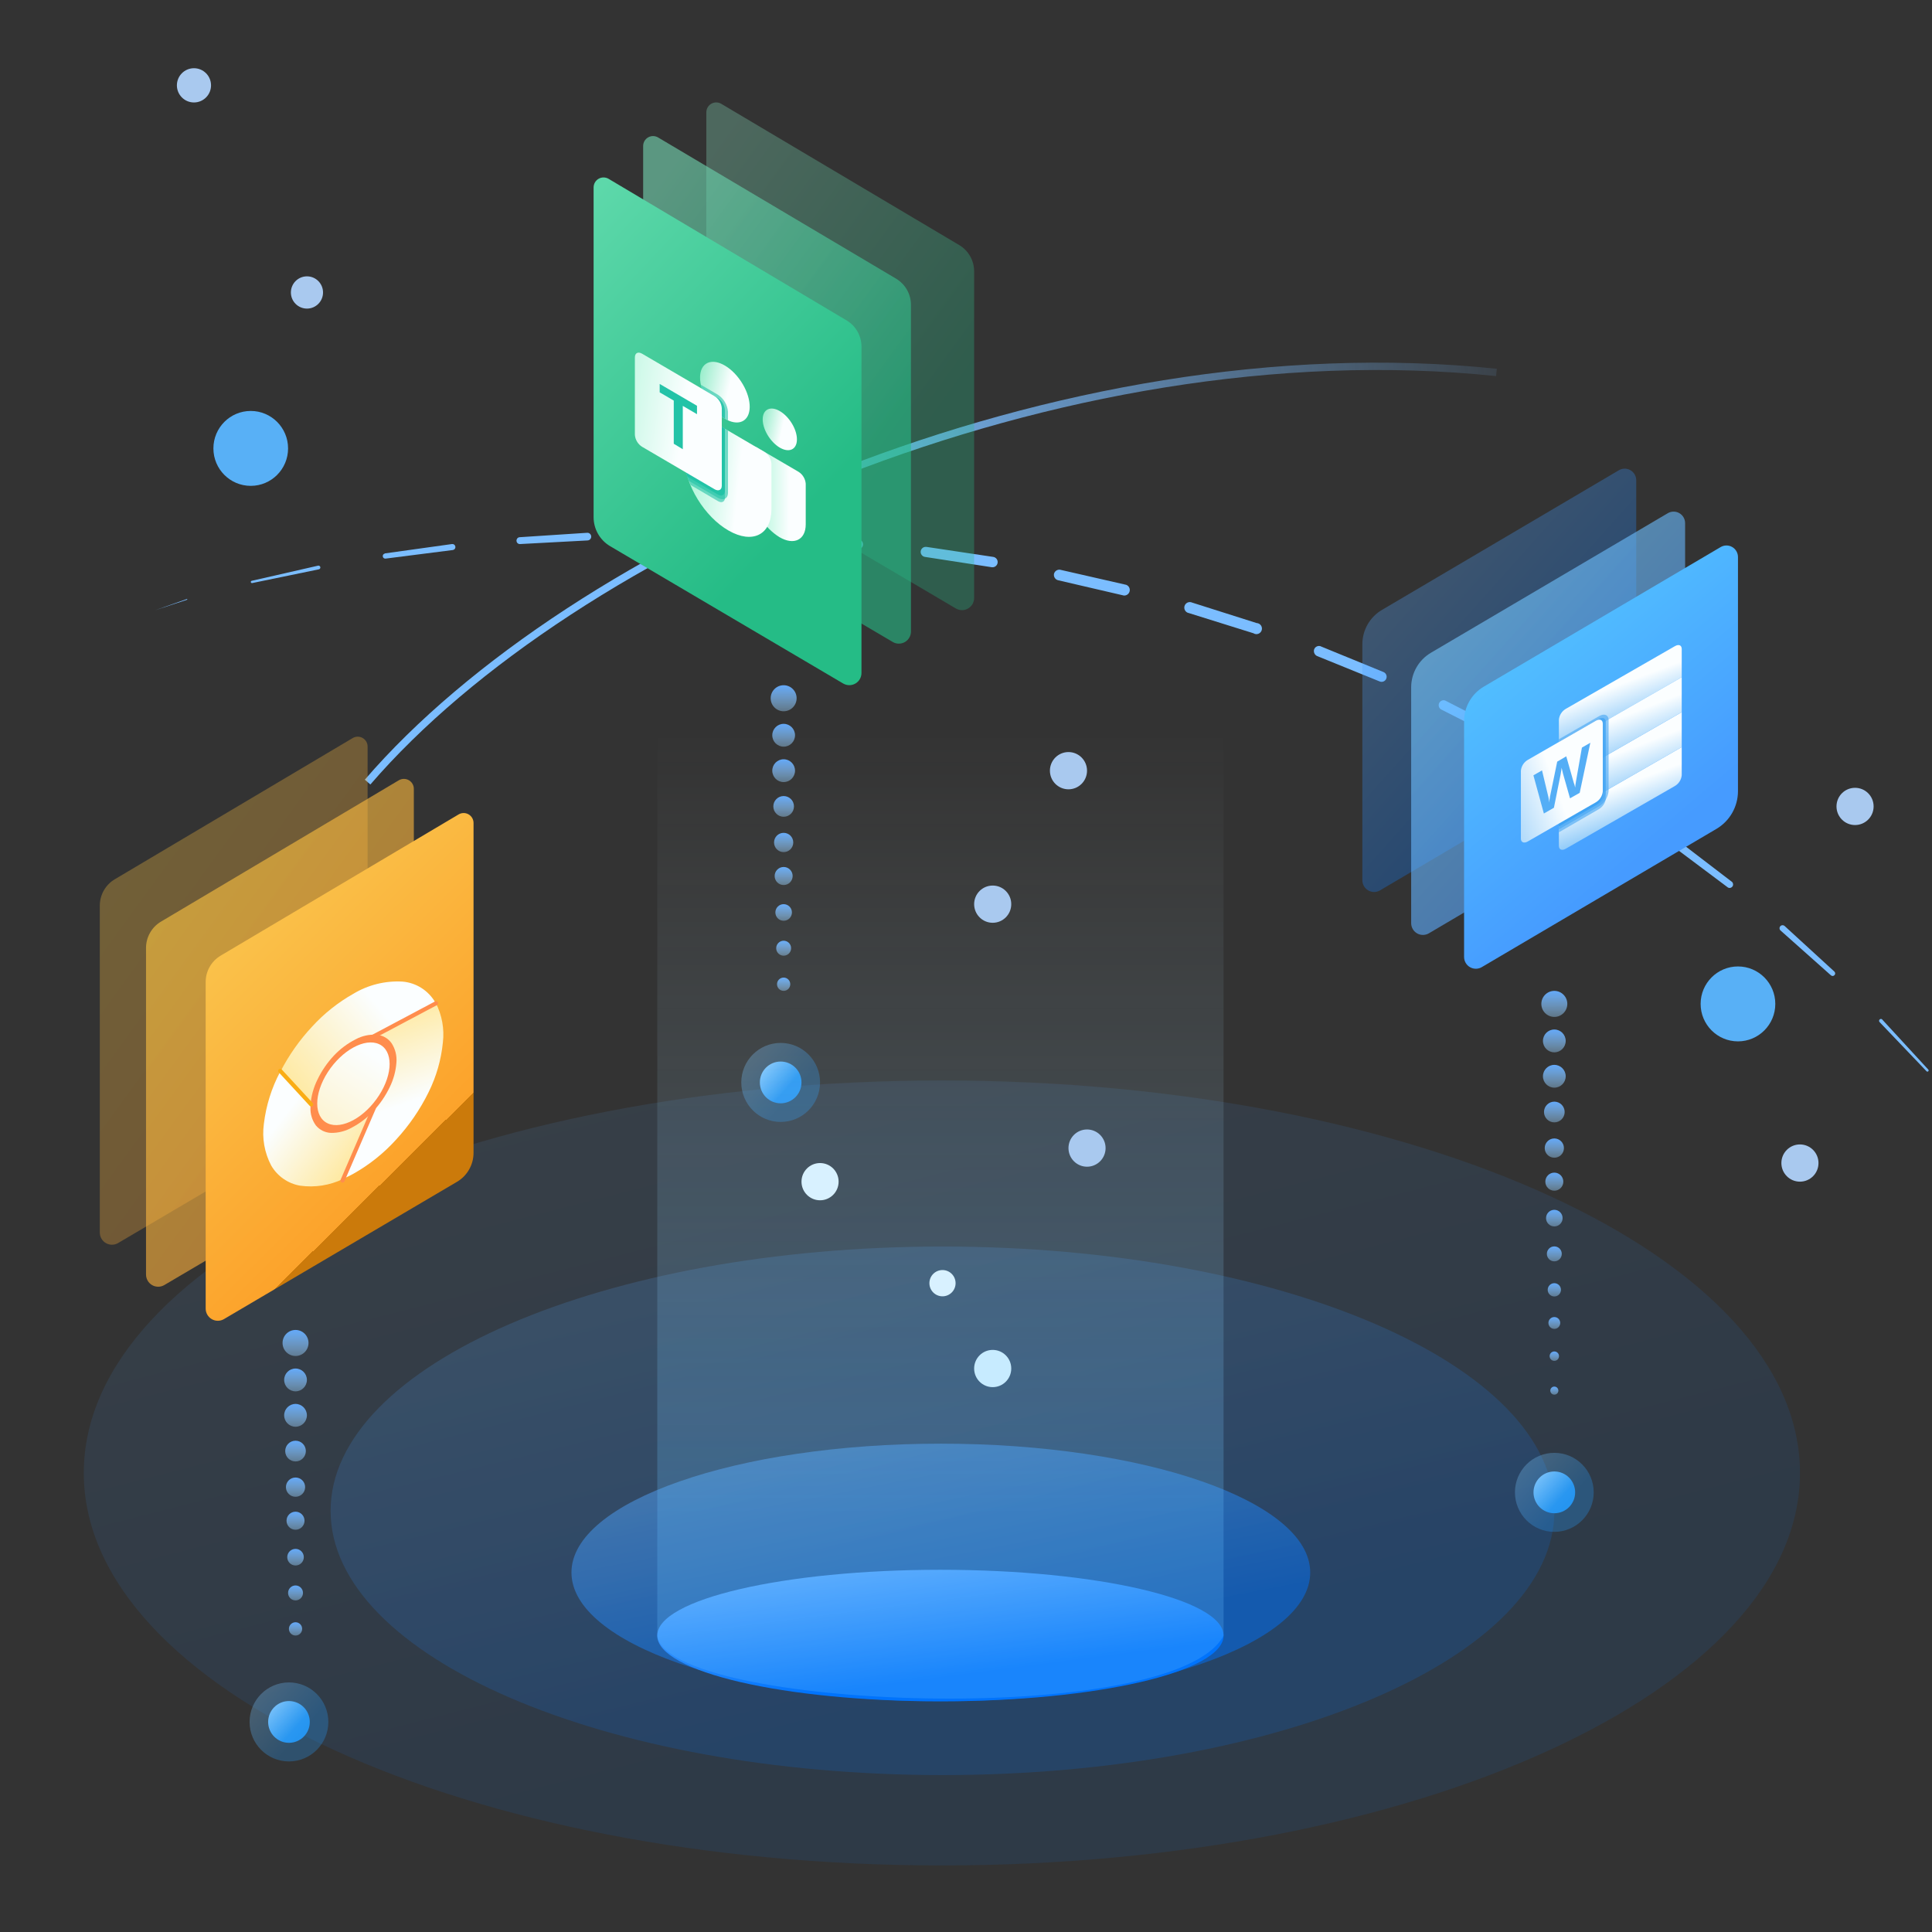 <svg width="177" height="177" viewBox="0 0 177 177" fill="none" xmlns="http://www.w3.org/2000/svg">
<rect x="0" y="0" width="177" height="177" fill="#333333" stroke="none"/>
<g clip-path="url(#clip0_1169_7975)">
<path d="M33.678 71.651C52.359 49.974 96.982 29.927 137.097 34.12" stroke="url(#paint0_linear_1169_7975)" stroke-width="0.673" stroke-miterlimit="10"/>
<path d="M14.223 55.904L17.097 54.888C17.105 54.883 17.113 54.88 17.122 54.88C17.131 54.88 17.14 54.883 17.148 54.888C17.154 54.895 17.157 54.904 17.157 54.914C17.157 54.923 17.154 54.932 17.148 54.939L14.223 55.904Z" fill="#7BBDFF"/>
<path d="M23.068 53.209L29.14 51.823C29.185 51.813 29.231 51.822 29.27 51.847C29.309 51.871 29.336 51.91 29.347 51.955C29.356 51.999 29.348 52.045 29.323 52.083C29.298 52.121 29.26 52.148 29.216 52.158L23.108 53.417C23.079 53.423 23.049 53.417 23.025 53.401C23 53.385 22.983 53.359 22.977 53.33C22.975 53.316 22.975 53.302 22.979 53.288C22.982 53.275 22.988 53.261 22.997 53.25C23.005 53.239 23.016 53.229 23.028 53.222C23.04 53.215 23.054 53.21 23.068 53.209Z" fill="#7BBDFF"/>
<path d="M35.252 50.701L41.41 49.843C41.482 49.834 41.555 49.854 41.613 49.899C41.67 49.943 41.708 50.009 41.718 50.081C41.723 50.117 41.721 50.153 41.712 50.188C41.703 50.223 41.688 50.256 41.666 50.285C41.644 50.313 41.617 50.337 41.586 50.356C41.556 50.374 41.521 50.386 41.486 50.391L35.313 51.178C35.254 51.181 35.196 51.163 35.15 51.125C35.105 51.087 35.075 51.034 35.067 50.975C35.059 50.917 35.074 50.857 35.108 50.809C35.143 50.761 35.194 50.727 35.252 50.716V50.701Z" fill="#7BBDFF"/>
<path d="M47.583 49.218L53.791 48.812C53.884 48.806 53.975 48.837 54.045 48.899C54.115 48.96 54.157 49.047 54.163 49.14C54.169 49.233 54.138 49.324 54.077 49.394C54.016 49.464 53.929 49.507 53.837 49.513L47.649 49.843C47.608 49.846 47.566 49.841 47.527 49.828C47.488 49.815 47.452 49.794 47.421 49.767C47.39 49.739 47.365 49.705 47.348 49.668C47.331 49.63 47.321 49.59 47.32 49.548C47.314 49.47 47.338 49.393 47.386 49.331C47.435 49.27 47.505 49.23 47.583 49.218Z" fill="#7BBDFF"/>
<path d="M60.01 48.639L66.228 48.664C66.341 48.664 66.449 48.709 66.529 48.789C66.609 48.869 66.653 48.978 66.653 49.091C66.653 49.204 66.609 49.312 66.529 49.392C66.449 49.472 66.341 49.517 66.228 49.517L60.035 49.416C59.984 49.416 59.934 49.406 59.888 49.386C59.841 49.366 59.798 49.337 59.763 49.3C59.728 49.264 59.7 49.221 59.682 49.174C59.663 49.126 59.654 49.076 59.656 49.025C59.657 48.928 59.693 48.835 59.759 48.763C59.824 48.692 59.914 48.648 60.01 48.639Z" fill="#7BBDFF"/>
<path d="M72.447 48.908L78.65 49.416C78.77 49.425 78.881 49.481 78.959 49.572C79.037 49.663 79.076 49.781 79.068 49.901C79.059 50.021 79.003 50.132 78.913 50.211C78.822 50.289 78.704 50.328 78.585 50.32L72.412 49.812C72.296 49.802 72.188 49.746 72.114 49.656C72.038 49.567 72.002 49.451 72.012 49.335C72.014 49.221 72.061 49.112 72.143 49.033C72.224 48.953 72.333 48.908 72.447 48.908Z" fill="#7BBDFF"/>
<path d="M84.839 50.097L90.997 51.021C91.058 51.03 91.118 51.051 91.171 51.084C91.225 51.116 91.272 51.159 91.309 51.209C91.346 51.26 91.373 51.317 91.388 51.378C91.403 51.439 91.406 51.502 91.396 51.564C91.387 51.626 91.366 51.685 91.334 51.739C91.301 51.793 91.259 51.84 91.209 51.877C91.158 51.914 91.101 51.941 91.04 51.956C90.98 51.971 90.917 51.974 90.855 51.965L84.738 51.021C84.678 51.012 84.62 50.991 84.569 50.96C84.517 50.928 84.472 50.887 84.436 50.838C84.4 50.789 84.374 50.734 84.359 50.675C84.344 50.616 84.342 50.555 84.351 50.495C84.359 50.435 84.38 50.377 84.411 50.326C84.442 50.274 84.484 50.228 84.532 50.192C84.581 50.156 84.636 50.13 84.695 50.115C84.754 50.101 84.814 50.098 84.874 50.107L84.839 50.097Z" fill="#7BBDFF"/>
<path d="M97.109 52.193L103.181 53.579C103.294 53.623 103.388 53.706 103.446 53.814C103.503 53.922 103.519 54.046 103.492 54.166C103.465 54.285 103.396 54.39 103.298 54.462C103.2 54.534 103.079 54.569 102.958 54.559L96.927 53.157C96.803 53.124 96.696 53.044 96.629 52.935C96.561 52.826 96.537 52.695 96.562 52.569C96.593 52.45 96.665 52.348 96.766 52.279C96.866 52.21 96.988 52.179 97.109 52.193Z" fill="#7BBDFF"/>
<path d="M109.192 55.198L115.127 57.081C115.205 57.084 115.281 57.105 115.349 57.143C115.417 57.18 115.476 57.233 115.521 57.296C115.566 57.36 115.595 57.434 115.607 57.511C115.619 57.588 115.613 57.667 115.59 57.741C115.567 57.816 115.526 57.884 115.472 57.94C115.419 57.996 115.352 58.04 115.279 58.066C115.206 58.093 115.128 58.102 115.05 58.093C114.973 58.084 114.899 58.058 114.833 58.015L108.923 56.168C108.852 56.156 108.784 56.129 108.723 56.089C108.663 56.048 108.612 55.995 108.574 55.933C108.536 55.871 108.512 55.802 108.503 55.73C108.493 55.658 108.5 55.585 108.522 55.515C108.543 55.446 108.579 55.382 108.628 55.328C108.676 55.273 108.736 55.23 108.802 55.201C108.868 55.172 108.94 55.158 109.013 55.159C109.085 55.16 109.157 55.177 109.222 55.208L109.192 55.198Z" fill="#7BBDFF"/>
<path d="M120.986 59.209L126.749 61.569C126.863 61.617 126.954 61.707 127.002 61.822C127.049 61.936 127.049 62.064 127.002 62.179C126.98 62.235 126.946 62.286 126.903 62.33C126.861 62.373 126.81 62.407 126.754 62.431C126.698 62.455 126.638 62.467 126.577 62.467C126.517 62.467 126.456 62.456 126.4 62.432L120.662 60.102C120.55 60.049 120.46 59.956 120.412 59.841C120.363 59.725 120.359 59.596 120.399 59.478C120.447 59.361 120.538 59.267 120.654 59.218C120.769 59.169 120.9 59.167 121.017 59.214L120.986 59.209Z" fill="#7BBDFF"/>
<path d="M132.401 64.179L137.967 67.027C138.025 67.049 138.077 67.083 138.12 67.127C138.164 67.171 138.197 67.224 138.219 67.282C138.241 67.339 138.251 67.401 138.247 67.463C138.244 67.525 138.227 67.585 138.199 67.64C138.171 67.695 138.132 67.743 138.084 67.782C138.036 67.821 137.98 67.849 137.921 67.865C137.861 67.881 137.799 67.884 137.738 67.874C137.677 67.865 137.619 67.842 137.568 67.808L132.047 65.006C131.942 64.952 131.862 64.858 131.825 64.744C131.789 64.631 131.798 64.508 131.851 64.402C131.905 64.295 131.998 64.214 132.11 64.176C132.223 64.138 132.346 64.147 132.452 64.199L132.401 64.179Z" fill="#7BBDFF"/>
<path d="M143.366 70.108L148.623 73.448C148.699 73.508 148.751 73.593 148.768 73.688C148.784 73.784 148.766 73.882 148.715 73.964C148.664 74.046 148.584 74.106 148.492 74.133C148.399 74.159 148.3 74.151 148.213 74.108L142.946 70.854C142.897 70.826 142.853 70.788 142.819 70.742C142.784 70.697 142.759 70.645 142.745 70.59C142.731 70.534 142.728 70.477 142.737 70.42C142.745 70.363 142.765 70.309 142.795 70.26C142.825 70.212 142.864 70.17 142.91 70.136C142.957 70.103 143.009 70.08 143.065 70.067C143.121 70.055 143.178 70.054 143.234 70.065C143.29 70.075 143.344 70.097 143.391 70.128L143.366 70.108Z" fill="#7BBDFF"/>
<path d="M153.734 77.012L158.682 80.799C158.738 80.853 158.772 80.926 158.778 81.004C158.784 81.082 158.762 81.159 158.715 81.221C158.669 81.283 158.601 81.326 158.525 81.342C158.449 81.358 158.37 81.346 158.303 81.307L153.324 77.576C153.285 77.548 153.253 77.512 153.228 77.471C153.203 77.43 153.187 77.384 153.181 77.337C153.174 77.29 153.177 77.241 153.189 77.195C153.202 77.149 153.224 77.106 153.253 77.068C153.281 77.029 153.316 76.995 153.357 76.97C153.398 76.945 153.443 76.929 153.491 76.922C153.538 76.915 153.586 76.919 153.633 76.931C153.679 76.944 153.722 76.967 153.759 76.997L153.734 77.012Z" fill="#7BBDFF"/>
<path d="M163.459 84.799L168.053 89.008C168.076 89.029 168.094 89.053 168.107 89.081C168.12 89.109 168.127 89.139 168.129 89.17C168.13 89.2 168.126 89.231 168.115 89.26C168.105 89.289 168.089 89.315 168.068 89.338C168.048 89.361 168.023 89.379 167.995 89.392C167.968 89.405 167.938 89.412 167.907 89.414C167.877 89.415 167.846 89.411 167.817 89.4C167.788 89.39 167.762 89.374 167.739 89.353L163.1 85.226C163.055 85.175 163.03 85.109 163.03 85.041C163.03 84.973 163.054 84.908 163.099 84.857C163.144 84.806 163.205 84.773 163.273 84.764C163.34 84.755 163.408 84.772 163.464 84.81L163.459 84.799Z" fill="#7BBDFF"/>
<path d="M172.45 93.415L176.655 97.984C176.666 97.994 176.675 98.007 176.682 98.021C176.688 98.035 176.691 98.05 176.691 98.066C176.691 98.081 176.688 98.096 176.682 98.11C176.676 98.124 176.667 98.137 176.656 98.148C176.645 98.158 176.632 98.166 176.617 98.171C176.603 98.177 176.587 98.179 176.572 98.178C176.557 98.177 176.542 98.172 176.528 98.165C176.515 98.158 176.503 98.148 176.493 98.136L172.202 93.643C172.17 93.611 172.152 93.567 172.152 93.521C172.152 93.476 172.17 93.432 172.202 93.4C172.235 93.367 172.278 93.349 172.324 93.349C172.369 93.349 172.413 93.367 172.445 93.4L172.45 93.415Z" fill="#7BBDFF"/>
<path d="M86.291 170.902C129.709 170.902 164.906 154.804 164.906 134.945C164.906 115.086 129.709 98.988 86.291 98.988C42.873 98.988 7.676 115.086 7.676 134.945C7.676 154.804 42.873 170.902 86.291 170.902Z" fill="url(#paint1_linear_1169_7975)" fill-opacity="0.1"/>
<path d="M86.346 162.623C117.306 162.623 142.405 151.784 142.405 138.413C142.405 125.042 117.306 114.203 86.346 114.203C55.386 114.203 30.288 125.042 30.288 138.413C30.288 151.784 55.386 162.623 86.346 162.623Z" fill="url(#paint2_linear_1169_7975)" fill-opacity="0.17"/>
<path d="M86.195 155.867C104.884 155.867 120.035 150.582 120.035 144.064C120.035 137.545 104.884 132.261 86.195 132.261C67.505 132.261 52.354 137.545 52.354 144.064C52.354 150.582 67.505 155.867 86.195 155.867Z" fill="url(#paint3_linear_1169_7975)" fill-opacity="0.48"/>
<path d="M86.154 155.866C100.481 155.866 112.096 153.169 112.096 149.841C112.096 146.513 100.481 143.815 86.154 143.815C71.827 143.815 60.212 146.513 60.212 149.841C60.212 153.169 71.827 155.866 86.154 155.866Z" fill="url(#paint4_linear_1169_7975)"/>
<path d="M71.794 65.163C72.451 65.163 72.983 64.629 72.983 63.97C72.983 63.311 72.451 62.777 71.794 62.777C71.138 62.777 70.605 63.311 70.605 63.97C70.605 64.629 71.138 65.163 71.794 65.163Z" fill="url(#paint5_linear_1169_7975)"/>
<path d="M71.794 68.407C72.37 68.407 72.837 67.939 72.837 67.361C72.837 66.783 72.37 66.315 71.794 66.315C71.219 66.315 70.752 66.783 70.752 67.361C70.752 67.939 71.219 68.407 71.794 68.407Z" fill="url(#paint6_linear_1169_7975)"/>
<path d="M71.794 71.651C72.37 71.651 72.837 71.183 72.837 70.605C72.837 70.028 72.37 69.56 71.794 69.56C71.219 69.56 70.752 70.028 70.752 70.605C70.752 71.183 71.219 71.651 71.794 71.651Z" fill="url(#paint7_linear_1169_7975)"/>
<path d="M71.794 74.829C72.317 74.829 72.74 74.404 72.74 73.879C72.74 73.355 72.317 72.93 71.794 72.93C71.272 72.93 70.848 73.355 70.848 73.879C70.848 74.404 71.272 74.829 71.794 74.829Z" fill="url(#paint8_linear_1169_7975)"/>
<path d="M71.794 78.067C72.281 78.067 72.675 77.672 72.675 77.184C72.675 76.696 72.281 76.301 71.794 76.301C71.308 76.301 70.914 76.696 70.914 77.184C70.914 77.672 71.308 78.067 71.794 78.067Z" fill="url(#paint9_linear_1169_7975)"/>
<path d="M71.794 81.083C72.25 81.083 72.619 80.713 72.619 80.256C72.619 79.799 72.25 79.428 71.794 79.428C71.339 79.428 70.969 79.799 70.969 80.256C70.969 80.713 71.339 81.083 71.794 81.083Z" fill="url(#paint10_linear_1169_7975)"/>
<path d="M71.794 84.357C72.213 84.357 72.553 84.016 72.553 83.596C72.553 83.175 72.213 82.834 71.794 82.834C71.375 82.834 71.035 83.175 71.035 83.596C71.035 84.016 71.375 84.357 71.794 84.357Z" fill="url(#paint11_linear_1169_7975)"/>
<path d="M71.794 87.556C72.172 87.556 72.478 87.249 72.478 86.871C72.478 86.492 72.172 86.185 71.794 86.185C71.417 86.185 71.111 86.492 71.111 86.871C71.111 87.249 71.417 87.556 71.794 87.556Z" fill="url(#paint12_linear_1169_7975)"/>
<path d="M71.794 90.779C72.129 90.779 72.401 90.507 72.401 90.17C72.401 89.834 72.129 89.561 71.794 89.561C71.459 89.561 71.187 89.834 71.187 90.17C71.187 90.507 71.459 90.779 71.794 90.779Z" fill="url(#paint13_linear_1169_7975)"/>
<path d="M27.075 124.229C27.732 124.229 28.264 123.695 28.264 123.036C28.264 122.377 27.732 121.843 27.075 121.843C26.418 121.843 25.886 122.377 25.886 123.036C25.886 123.695 26.418 124.229 27.075 124.229Z" fill="url(#paint14_linear_1169_7975)"/>
<path d="M27.075 127.468C27.651 127.468 28.117 127 28.117 126.422C28.117 125.845 27.651 125.377 27.075 125.377C26.499 125.377 26.033 125.845 26.033 126.422C26.033 127 26.499 127.468 27.075 127.468Z" fill="url(#paint15_linear_1169_7975)"/>
<path d="M27.075 130.712C27.651 130.712 28.117 130.244 28.117 129.666C28.117 129.089 27.651 128.62 27.075 128.62C26.499 128.62 26.033 129.089 26.033 129.666C26.033 130.244 26.499 130.712 27.075 130.712Z" fill="url(#paint16_linear_1169_7975)"/>
<path d="M27.075 133.89C27.598 133.89 28.021 133.465 28.021 132.94C28.021 132.416 27.598 131.991 27.075 131.991C26.552 131.991 26.129 132.416 26.129 132.94C26.129 133.465 26.552 133.89 27.075 133.89Z" fill="url(#paint17_linear_1169_7975)"/>
<path d="M27.075 137.128C27.561 137.128 27.955 136.733 27.955 136.245C27.955 135.757 27.561 135.362 27.075 135.362C26.589 135.362 26.195 135.757 26.195 136.245C26.195 136.733 26.589 137.128 27.075 137.128Z" fill="url(#paint18_linear_1169_7975)"/>
<path d="M27.075 140.149C27.53 140.149 27.9 139.779 27.9 139.322C27.9 138.865 27.53 138.494 27.075 138.494C26.619 138.494 26.25 138.865 26.25 139.322C26.25 139.779 26.619 140.149 27.075 140.149Z" fill="url(#paint19_linear_1169_7975)"/>
<path d="M27.075 143.423C27.494 143.423 27.834 143.082 27.834 142.662C27.834 142.241 27.494 141.9 27.075 141.9C26.656 141.9 26.316 142.241 26.316 142.662C26.316 143.082 26.656 143.423 27.075 143.423Z" fill="url(#paint20_linear_1169_7975)"/>
<path d="M27.075 146.622C27.452 146.622 27.758 146.315 27.758 145.937C27.758 145.558 27.452 145.251 27.075 145.251C26.698 145.251 26.392 145.558 26.392 145.937C26.392 146.315 26.698 146.622 27.075 146.622Z" fill="url(#paint21_linear_1169_7975)"/>
<path d="M27.075 149.84C27.41 149.84 27.682 149.567 27.682 149.231C27.682 148.894 27.41 148.622 27.075 148.622C26.74 148.622 26.468 148.894 26.468 149.231C26.468 149.567 26.74 149.84 27.075 149.84Z" fill="url(#paint22_linear_1169_7975)"/>
<path d="M142.4 93.166C143.056 93.166 143.589 92.632 143.589 91.973C143.589 91.314 143.056 90.78 142.4 90.78C141.743 90.78 141.21 91.314 141.21 91.973C141.21 92.632 141.743 93.166 142.4 93.166Z" fill="url(#paint23_linear_1169_7975)"/>
<path d="M142.4 96.41C142.975 96.41 143.442 95.942 143.442 95.364C143.442 94.787 142.975 94.318 142.4 94.318C141.824 94.318 141.357 94.787 141.357 95.364C141.357 95.942 141.824 96.41 142.4 96.41Z" fill="url(#paint24_linear_1169_7975)"/>
<path d="M142.4 99.648C142.975 99.648 143.442 99.18 143.442 98.603C143.442 98.025 142.975 97.557 142.4 97.557C141.824 97.557 141.357 98.025 141.357 98.603C141.357 99.18 141.824 99.648 142.4 99.648Z" fill="url(#paint25_linear_1169_7975)"/>
<path d="M142.4 102.826C142.922 102.826 143.346 102.401 143.346 101.877C143.346 101.353 142.922 100.928 142.4 100.928C141.877 100.928 141.453 101.353 141.453 101.877C141.453 102.401 141.877 102.826 142.4 102.826Z" fill="url(#paint26_linear_1169_7975)"/>
<path d="M142.399 106.066C142.886 106.066 143.28 105.67 143.28 105.182C143.28 104.695 142.886 104.299 142.399 104.299C141.913 104.299 141.519 104.695 141.519 105.182C141.519 105.67 141.913 106.066 142.399 106.066Z" fill="url(#paint27_linear_1169_7975)"/>
<path d="M142.4 109.086C142.855 109.086 143.224 108.716 143.224 108.259C143.224 107.802 142.855 107.431 142.4 107.431C141.944 107.431 141.575 107.802 141.575 108.259C141.575 108.716 141.944 109.086 142.4 109.086Z" fill="url(#paint28_linear_1169_7975)"/>
<path d="M142.399 112.36C142.819 112.36 143.158 112.02 143.158 111.599C143.158 111.178 142.819 110.838 142.399 110.838C141.98 110.838 141.64 111.178 141.64 111.599C141.64 112.02 141.98 112.36 142.399 112.36Z" fill="url(#paint29_linear_1169_7975)"/>
<path d="M142.399 115.559C142.777 115.559 143.082 115.252 143.082 114.873C143.082 114.495 142.777 114.188 142.399 114.188C142.022 114.188 141.716 114.495 141.716 114.873C141.716 115.252 142.022 115.559 142.399 115.559Z" fill="url(#paint30_linear_1169_7975)"/>
<path d="M142.4 118.777C142.735 118.777 143.007 118.504 143.007 118.168C143.007 117.831 142.735 117.558 142.4 117.558C142.064 117.558 141.792 117.831 141.792 118.168C141.792 118.504 142.064 118.777 142.4 118.777Z" fill="url(#paint31_linear_1169_7975)"/>
<path d="M142.4 121.747C142.699 121.747 142.941 121.504 142.941 121.204C142.941 120.904 142.699 120.661 142.4 120.661C142.101 120.661 141.858 120.904 141.858 121.204C141.858 121.504 142.101 121.747 142.4 121.747Z" fill="url(#paint32_linear_1169_7975)"/>
<path d="M142.399 124.676C142.637 124.676 142.829 124.483 142.829 124.244C142.829 124.006 142.637 123.813 142.399 123.813C142.162 123.813 141.969 124.006 141.969 124.244C141.969 124.483 142.162 124.676 142.399 124.676Z" fill="url(#paint33_linear_1169_7975)"/>
<path d="M142.4 127.773C142.604 127.773 142.769 127.607 142.769 127.402C142.769 127.198 142.604 127.032 142.4 127.032C142.196 127.032 142.03 127.198 142.03 127.402C142.03 127.607 142.196 127.773 142.4 127.773Z" fill="url(#paint34_linear_1169_7975)"/>
<path d="M89.246 54.787V24.86C89.246 24.374 89.12 23.895 88.879 23.472C88.639 23.049 88.293 22.697 87.874 22.449L66.077 9.509C65.939 9.427 65.782 9.384 65.622 9.383C65.462 9.382 65.304 9.423 65.165 9.503C65.026 9.583 64.911 9.699 64.831 9.838C64.751 9.977 64.71 10.135 64.71 10.296V40.517C64.708 41.053 64.848 41.581 65.114 42.047C65.381 42.512 65.765 42.898 66.228 43.167L87.571 55.746C87.74 55.845 87.931 55.898 88.127 55.899C88.323 55.9 88.515 55.849 88.685 55.752C88.854 55.655 88.996 55.514 89.094 55.345C89.193 55.175 89.245 54.983 89.246 54.787Z" fill="url(#paint35_linear_1169_7975)" fill-opacity="0.3"/>
<path d="M83.457 57.863V27.937C83.458 27.45 83.331 26.971 83.091 26.548C82.85 26.125 82.504 25.773 82.086 25.525L60.293 12.595C60.156 12.513 59.998 12.468 59.838 12.466C59.678 12.464 59.52 12.505 59.38 12.585C59.241 12.664 59.125 12.78 59.044 12.919C58.964 13.058 58.922 13.216 58.922 13.377V43.593C58.92 44.13 59.059 44.657 59.326 45.123C59.592 45.588 59.977 45.974 60.44 46.243L81.803 58.822C81.971 58.918 82.161 58.968 82.354 58.967C82.547 58.966 82.736 58.915 82.904 58.818C83.071 58.721 83.21 58.582 83.307 58.414C83.404 58.247 83.456 58.057 83.457 57.863Z" fill="url(#paint36_linear_1169_7975)" fill-opacity="0.6"/>
<path d="M78.924 61.66V31.734C78.92 31.251 78.791 30.778 78.551 30.36C78.311 29.942 77.967 29.593 77.552 29.348L55.755 16.382C55.617 16.301 55.46 16.258 55.3 16.257C55.14 16.256 54.983 16.297 54.844 16.376C54.705 16.455 54.589 16.57 54.508 16.708C54.428 16.846 54.385 17.004 54.383 17.164V47.39C54.384 47.926 54.525 48.453 54.791 48.917C55.057 49.382 55.44 49.769 55.901 50.04L77.249 62.62C77.418 62.718 77.609 62.771 77.805 62.772C78 62.773 78.193 62.722 78.362 62.625C78.532 62.528 78.674 62.388 78.772 62.218C78.871 62.049 78.923 61.856 78.924 61.66Z" fill="url(#paint37_linear_1169_7975)"/>
<path d="M9.143 112.918V82.967C9.144 82.48 9.27 82.002 9.511 81.579C9.751 81.156 10.097 80.803 10.514 80.555L32.307 67.62C32.447 67.536 32.608 67.491 32.771 67.49C32.935 67.49 33.095 67.534 33.236 67.618C33.377 67.702 33.492 67.822 33.57 67.966C33.648 68.111 33.685 68.274 33.678 68.438V98.658C33.679 99.195 33.539 99.723 33.273 100.189C33.006 100.655 32.623 101.043 32.16 101.313L10.818 113.883C10.649 113.982 10.457 114.035 10.261 114.035C10.065 114.036 9.872 113.985 9.702 113.887C9.532 113.789 9.391 113.648 9.293 113.478C9.195 113.308 9.143 113.115 9.143 112.918Z" fill="url(#paint38_linear_1169_7975)" fill-opacity="0.3"/>
<path d="M13.378 116.766V86.845C13.378 86.358 13.504 85.879 13.745 85.457C13.985 85.034 14.331 84.681 14.749 84.434L36.542 71.483C36.681 71.402 36.838 71.359 36.998 71.358C37.158 71.357 37.316 71.399 37.455 71.478C37.594 71.558 37.71 71.674 37.79 71.812C37.871 71.951 37.913 72.109 37.913 72.27V102.501C37.916 103.038 37.776 103.566 37.51 104.031C37.243 104.496 36.859 104.883 36.395 105.151L15.053 117.731C14.884 117.83 14.692 117.883 14.496 117.883C14.3 117.884 14.107 117.833 13.937 117.735C13.767 117.637 13.626 117.496 13.528 117.326C13.43 117.156 13.378 116.963 13.378 116.766Z" fill="url(#paint39_linear_1169_7975)" fill-opacity="0.6"/>
<path d="M18.843 119.888V89.962C18.843 89.475 18.97 88.997 19.21 88.574C19.451 88.152 19.797 87.799 20.214 87.551L42.012 74.615C42.15 74.533 42.306 74.488 42.467 74.486C42.627 74.484 42.785 74.525 42.925 74.605C43.064 74.684 43.18 74.8 43.261 74.939C43.341 75.078 43.383 75.236 43.383 75.397V105.618C43.383 106.155 43.242 106.682 42.976 107.148C42.71 107.614 42.327 108.002 41.865 108.273L20.512 120.853C20.343 120.951 20.152 121.002 19.957 121.002C19.761 121.003 19.57 120.951 19.401 120.853C19.231 120.756 19.091 120.615 18.993 120.446C18.895 120.276 18.843 120.084 18.843 119.888Z" fill="url(#paint40_linear_1169_7975)"/>
<path d="M147.91 68.894L126.41 81.586C126.245 81.677 126.058 81.724 125.869 81.72C125.68 81.717 125.496 81.664 125.334 81.566C125.172 81.468 125.038 81.329 124.947 81.164C124.855 80.998 124.808 80.811 124.811 80.621V59.03C124.81 58.392 124.976 57.764 125.292 57.21C125.608 56.656 126.063 56.195 126.613 55.873L148.315 43.08C148.475 42.986 148.657 42.937 148.843 42.936C149.028 42.936 149.211 42.984 149.372 43.077C149.533 43.169 149.667 43.303 149.76 43.464C149.853 43.625 149.903 43.807 149.903 43.994V65.442C149.902 66.142 149.717 66.83 149.367 67.436C149.017 68.042 148.514 68.544 147.91 68.894Z" fill="url(#paint41_linear_1169_7975)" fill-opacity="0.3"/>
<path d="M152.408 72.813L130.909 85.505C130.745 85.601 130.558 85.653 130.368 85.654C130.178 85.655 129.991 85.606 129.826 85.511C129.661 85.416 129.524 85.279 129.429 85.114C129.334 84.949 129.284 84.761 129.284 84.571V62.944C129.289 62.31 129.458 61.688 129.773 61.138C130.089 60.588 130.541 60.13 131.086 59.807L152.793 47.019C152.953 46.924 153.135 46.873 153.321 46.872C153.508 46.871 153.691 46.919 153.852 47.012C154.014 47.105 154.148 47.239 154.241 47.401C154.334 47.563 154.382 47.746 154.381 47.933V69.382C154.377 70.076 154.193 70.758 153.847 71.359C153.501 71.961 153.005 72.462 152.408 72.813Z" fill="url(#paint42_linear_1169_7975)" fill-opacity="0.6"/>
<path d="M157.255 75.936L135.756 88.602C135.593 88.698 135.407 88.75 135.217 88.751C135.027 88.752 134.841 88.703 134.676 88.609C134.511 88.515 134.374 88.379 134.278 88.214C134.183 88.05 134.132 87.863 134.132 87.673V66.067C134.132 65.429 134.298 64.802 134.614 64.248C134.93 63.694 135.385 63.232 135.933 62.909L157.635 50.121C157.795 50.026 157.978 49.975 158.164 49.974C158.35 49.973 158.533 50.021 158.695 50.114C158.856 50.207 158.99 50.341 159.083 50.503C159.176 50.665 159.225 50.848 159.224 51.035V72.499C159.22 73.194 159.037 73.876 158.692 74.478C158.347 75.081 157.852 75.583 157.255 75.936Z" fill="url(#paint43_linear_1169_7975)"/>
<path opacity="0.31" d="M71.521 102.786C73.513 102.786 75.129 101.165 75.129 99.166C75.129 97.167 73.513 95.547 71.521 95.547C69.528 95.547 67.913 97.167 67.913 99.166C67.913 101.165 69.528 102.786 71.521 102.786Z" fill="url(#paint44_linear_1169_7975)"/>
<path d="M71.521 101.08C72.575 101.08 73.429 100.224 73.429 99.167C73.429 98.11 72.575 97.253 71.521 97.253C70.468 97.253 69.614 98.11 69.614 99.167C69.614 100.224 70.468 101.08 71.521 101.08Z" fill="url(#paint45_linear_1169_7975)"/>
<path d="M142.4 138.636C143.453 138.636 144.307 137.779 144.307 136.722C144.307 135.665 143.453 134.808 142.4 134.808C141.346 134.808 140.492 135.665 140.492 136.722C140.492 137.779 141.346 138.636 142.4 138.636Z" fill="url(#paint46_linear_1169_7975)"/>
<path opacity="0.31" d="M142.4 140.341C144.392 140.341 146.007 138.721 146.007 136.722C146.007 134.723 144.392 133.102 142.4 133.102C140.407 133.102 138.792 134.723 138.792 136.722C138.792 138.721 140.407 140.341 142.4 140.341Z" fill="url(#paint47_linear_1169_7975)"/>
<path d="M26.473 159.669C27.527 159.669 28.381 158.812 28.381 157.755C28.381 156.698 27.527 155.841 26.473 155.841C25.42 155.841 24.566 156.698 24.566 157.755C24.566 158.812 25.42 159.669 26.473 159.669Z" fill="url(#paint48_linear_1169_7975)"/>
<path opacity="0.31" d="M26.473 161.374C28.466 161.374 30.081 159.754 30.081 157.755C30.081 155.756 28.466 154.135 26.473 154.135C24.481 154.135 22.866 155.756 22.866 157.755C22.866 159.754 24.481 161.374 26.473 161.374Z" fill="url(#paint49_linear_1169_7975)"/>
<path opacity="0.25" d="M60.217 61.02V149.86C61.143 156.581 107.461 158.439 112.096 149.86V61.02H60.217Z" fill="url(#paint50_linear_1169_7975)"/>
<path d="M17.77 9.387C18.634 9.387 19.334 8.685 19.334 7.819C19.334 6.952 18.634 6.25 17.77 6.25C16.907 6.25 16.206 6.952 16.206 7.819C16.206 8.685 16.907 9.387 17.77 9.387Z" fill="#A9C9EF"/>
<path d="M22.972 44.512C24.861 44.512 26.392 42.976 26.392 41.081C26.392 39.185 24.861 37.649 22.972 37.649C21.083 37.649 19.551 39.185 19.551 41.081C19.551 42.976 21.083 44.512 22.972 44.512Z" fill="#58B0F6"/>
<path d="M159.223 95.405C161.113 95.405 162.644 93.869 162.644 91.973C162.644 90.078 161.113 88.541 159.223 88.541C157.334 88.541 155.803 90.078 155.803 91.973C155.803 93.869 157.334 95.405 159.223 95.405Z" fill="#58B0F6"/>
<path d="M28.123 28.272C28.936 28.272 29.595 27.61 29.595 26.795C29.595 25.979 28.936 25.317 28.123 25.317C27.309 25.317 26.65 25.979 26.65 26.795C26.65 27.61 27.309 28.272 28.123 28.272Z" fill="#A9C9EF"/>
<path d="M97.888 72.312C98.827 72.312 99.588 71.548 99.588 70.606C99.588 69.664 98.827 68.9 97.888 68.9C96.949 68.9 96.188 69.664 96.188 70.606C96.188 71.548 96.949 72.312 97.888 72.312Z" fill="#A9C9EF"/>
<path d="M90.946 84.541C91.885 84.541 92.646 83.777 92.646 82.835C92.646 81.893 91.885 81.13 90.946 81.13C90.007 81.13 89.246 81.893 89.246 82.835C89.246 83.777 90.007 84.541 90.946 84.541Z" fill="#A9C9EF"/>
<path d="M99.588 106.888C100.527 106.888 101.288 106.124 101.288 105.182C101.288 104.24 100.527 103.476 99.588 103.476C98.649 103.476 97.888 104.24 97.888 105.182C97.888 106.124 98.649 106.888 99.588 106.888Z" fill="#A9C9EF"/>
<path d="M90.946 127.083C91.885 127.083 92.646 126.319 92.646 125.377C92.646 124.435 91.885 123.671 90.946 123.671C90.007 123.671 89.246 124.435 89.246 125.377C89.246 126.319 90.007 127.083 90.946 127.083Z" fill="#C7EBFF"/>
<path d="M75.129 109.964C76.068 109.964 76.829 109.201 76.829 108.258C76.829 107.316 76.068 106.553 75.129 106.553C74.19 106.553 73.429 107.316 73.429 108.258C73.429 109.201 74.19 109.964 75.129 109.964Z" fill="#D8F1FF"/>
<path d="M86.346 118.762C87.009 118.762 87.546 118.223 87.546 117.558C87.546 116.894 87.009 116.355 86.346 116.355C85.684 116.355 85.147 116.894 85.147 117.558C85.147 118.223 85.684 118.762 86.346 118.762Z" fill="#D8F1FF"/>
<path d="M169.951 75.586C170.89 75.586 171.651 74.823 171.651 73.88C171.651 72.938 170.89 72.175 169.951 72.175C169.012 72.175 168.25 72.938 168.25 73.88C168.25 74.823 169.012 75.586 169.951 75.586Z" fill="#A9C9EF"/>
<path d="M164.901 108.258C165.84 108.258 166.601 107.494 166.601 106.552C166.601 105.61 165.84 104.847 164.901 104.847C163.962 104.847 163.201 105.61 163.201 106.552C163.201 107.494 163.962 108.258 164.901 108.258Z" fill="#A9C9EF"/>
<g clip-path="url(#clip1_1169_7975)">
<path d="M143.443 77.759L153.45 72.008C153.624 71.904 153.771 71.761 153.879 71.59C153.987 71.42 154.053 71.226 154.072 71.025V68.445L142.817 74.914V77.495C142.817 77.841 143.099 77.957 143.443 77.759Z" fill="url(#paint51_linear_1169_7975)"/>
<path d="M153.45 59.196L143.443 64.947C143.269 65.051 143.122 65.194 143.013 65.365C142.904 65.535 142.837 65.729 142.817 65.93V68.51L154.072 62.041V59.46C154.072 59.101 153.794 58.998 153.45 59.196Z" fill="url(#paint52_linear_1169_7975)"/>
<path d="M142.817 71.715L154.072 65.245V68.449L142.817 74.914V71.715Z" fill="url(#paint53_linear_1169_7975)"/>
<path d="M142.817 68.511L154.072 62.041V65.245L142.817 71.715V68.511Z" fill="url(#paint54_linear_1169_7975)"/>
<path opacity="0.59" d="M147.108 66.12V73.139C147.112 73.176 147.112 73.213 147.108 73.251C147.071 73.43 146.998 73.6 146.892 73.75C146.786 73.9 146.651 74.026 146.494 74.122L142.817 76.252V67.995L146.482 65.889C146.826 65.691 147.108 65.806 147.108 66.149V66.12Z" fill="#42A4F4"/>
<path opacity="0.59" d="M147.373 65.98V72.478C147.343 72.764 147.247 73.04 147.092 73.282C146.938 73.525 146.729 73.729 146.482 73.878L142.817 75.984V67.726L146.482 65.621C146.975 65.323 147.373 65.493 147.373 65.98Z" fill="#42A4F4"/>
<path d="M147.108 66.12V72.631C147.088 72.831 147.022 73.024 146.914 73.194C146.806 73.364 146.659 73.506 146.486 73.61L142.817 75.715V67.978L146.482 65.872C146.826 65.674 147.108 65.79 147.108 66.132V66.12Z" fill="#42A4F4" fill-opacity="0.55"/>
<path d="M146.838 66.29V72.784C146.819 72.984 146.752 73.177 146.644 73.347C146.536 73.517 146.39 73.659 146.216 73.762L142.817 75.715V67.978L146.212 66.025C146.556 65.827 146.838 65.943 146.838 66.285V66.29Z" fill="#3FA3F4"/>
<path d="M139.961 69.621L146.212 66.025C146.556 65.827 146.838 65.947 146.838 66.289V72.516C146.818 72.717 146.751 72.91 146.642 73.081C146.534 73.252 146.386 73.394 146.212 73.498L139.961 77.094C139.617 77.292 139.335 77.173 139.335 76.83V70.604C139.355 70.403 139.422 70.209 139.53 70.038C139.639 69.868 139.786 69.725 139.961 69.621Z" fill="url(#paint55_linear_1169_7975)"/>
<path d="M141.901 73.279C141.901 73.37 141.901 73.449 141.926 73.519C141.926 73.449 141.926 73.358 141.959 73.255C141.992 73.151 141.992 73.056 142.004 72.982L142.663 69.778L143.493 69.291L144.172 71.682C144.231 71.834 144.277 71.992 144.309 72.152C144.323 71.968 144.347 71.785 144.38 71.603L144.927 68.49L145.698 68.048L144.724 72.635L143.837 73.139L143.186 70.844C143.16 70.757 143.139 70.668 143.124 70.579C143.1 70.499 143.08 70.418 143.066 70.336C143.066 70.406 143.045 70.513 143.024 70.653L142.97 70.971L142.361 74.002L141.441 74.53L140.483 71.033L141.271 70.579L141.863 73.056C141.877 73.112 141.89 73.186 141.901 73.279Z" fill="#54AEF6"/>
</g>
<path d="M68.978 45.21V41.145C68.978 40.945 69.132 40.87 69.322 40.98L73.159 43.225C73.345 43.342 73.501 43.501 73.615 43.689C73.729 43.878 73.798 44.09 73.817 44.31V48.039C73.817 49.464 72.735 49.989 71.405 49.209C70.716 48.779 70.138 48.194 69.717 47.499C69.296 46.804 69.042 46.02 68.978 45.21Z" fill="url(#paint56_linear_1169_7975)"/>
<path d="M72.64 41.117C73.2 40.738 73.117 39.634 72.456 38.651C71.795 37.668 70.805 37.178 70.246 37.557C69.686 37.936 69.768 39.04 70.429 40.023C71.091 41.006 72.08 41.496 72.64 41.117Z" fill="url(#paint57_linear_1169_7975)"/>
<path d="M71.205 49.284L71.106 49.219C71.137 49.244 71.17 49.266 71.205 49.284Z" fill="#23C3A7"/>
<path d="M68.142 38.524C68.956 37.977 68.841 36.371 67.884 34.937C66.927 33.503 65.491 32.783 64.677 33.33C63.863 33.877 63.978 35.483 64.935 36.917C65.892 38.351 67.328 39.07 68.142 38.524Z" fill="url(#paint58_linear_1169_7975)"/>
<path d="M70.014 41.39L63.377 37.505C63.013 37.29 62.714 37.43 62.714 37.82V42.04C62.744 44.414 64.553 47.354 66.75 48.609C68.948 49.864 70.647 48.989 70.677 46.699V42.48C70.659 42.258 70.59 42.045 70.475 41.855C70.36 41.666 70.202 41.507 70.014 41.39Z" fill="url(#paint59_linear_1169_7975)"/>
<path opacity="0.59" d="M66.411 39.28V45.579C66.416 45.617 66.416 45.656 66.411 45.694C66.361 46.004 66.082 46.094 65.763 45.904L63.272 44.434C63.217 44.299 63.167 44.169 63.122 44.039C63.074 43.917 63.032 43.791 62.998 43.664C62.84 43.137 62.756 42.59 62.748 42.039V37.825C62.748 37.435 63.042 37.29 63.406 37.5L66.411 39.28Z" fill="#23C3A7"/>
<path opacity="0.2" d="M66.412 37.555V38.365C66.313 38.309 66.219 38.247 66.127 38.18C65.266 37.533 64.627 36.633 64.299 35.605L65.744 36.455C65.933 36.572 66.091 36.732 66.207 36.922C66.322 37.113 66.39 37.328 66.406 37.55L66.412 37.555Z" fill="#23C3A7"/>
<path opacity="0.59" d="M66.695 39.445V45.135C66.695 45.695 66.267 45.895 65.749 45.6L63.088 44.04C63.038 43.91 62.998 43.79 62.963 43.665C62.805 43.138 62.721 42.59 62.714 42.04V37.82C62.714 37.43 63.008 37.29 63.372 37.5L66.695 39.445Z" fill="#23C3A7"/>
<path opacity="0.59" d="M66.695 37.72V38.515C66.495 38.423 66.305 38.311 66.127 38.18C65.266 37.533 64.627 36.633 64.299 35.605C64.264 35.485 64.229 35.365 64.204 35.25L65.749 36.15C66.017 36.32 66.242 36.551 66.406 36.823C66.57 37.096 66.669 37.402 66.695 37.72Z" fill="#23C3A7"/>
<path d="M66.411 39.28V44.97C66.411 45.364 66.112 45.51 65.749 45.295L62.963 43.665C62.805 43.137 62.721 42.59 62.714 42.04V37.82C62.714 37.43 63.008 37.285 63.372 37.5L66.411 39.28Z" fill="#23C3A7"/>
<path opacity="0.82" d="M66.412 37.555V38.365C66.313 38.309 66.219 38.247 66.127 38.18C65.266 37.533 64.627 36.633 64.299 35.605L65.744 36.455C65.933 36.572 66.091 36.732 66.207 36.922C66.322 37.113 66.39 37.328 66.406 37.55L66.412 37.555Z" fill="#23C3A7"/>
<path opacity="0.1" d="M66.127 37.385V38.18C65.266 37.533 64.627 36.633 64.299 35.605L65.49 36.29C65.678 36.408 65.835 36.569 65.951 36.759C66.066 36.949 66.135 37.163 66.152 37.385H66.127Z" fill="#23C3A7"/>
<path opacity="0.1" d="M63.377 37.505L66.127 39.115V44.805C66.127 45.195 65.828 45.34 65.465 45.13L62.973 43.665C62.815 43.138 62.731 42.59 62.724 42.04V37.82C62.724 37.43 63.018 37.29 63.382 37.5L63.377 37.505Z" fill="#23C3A7"/>
<path d="M58.827 32.405L65.46 36.29C65.649 36.408 65.808 36.569 65.924 36.76C66.04 36.951 66.11 37.167 66.127 37.39V44.499C66.127 44.889 65.828 45.034 65.46 44.819L58.827 40.934C58.639 40.817 58.48 40.657 58.365 40.466C58.25 40.276 58.181 40.061 58.164 39.84V32.75C58.164 32.335 58.458 32.19 58.827 32.405Z" fill="url(#paint60_linear_1169_7975)"/>
<path d="M63.855 37.945L62.554 37.185V41.155L61.727 40.655V36.7L60.437 35.945V35.175L63.855 37.175V37.945Z" fill="#23C3A7"/>
<path d="M35.501 100.717C37.23 98.042 37.23 95.217 35.501 94.442C33.771 93.667 30.981 95.187 29.252 97.862C27.522 100.537 27.527 103.362 29.252 104.132C30.976 104.902 33.776 103.392 35.501 100.717Z" fill="#FF8D4D"/>
<path d="M34.723 100.357C36.019 98.357 36.019 96.247 34.723 95.657C33.428 95.067 31.33 96.212 30.034 98.217C28.738 100.222 28.738 102.332 30.034 102.922C31.33 103.512 33.428 102.367 34.723 100.357Z" fill="url(#paint61_linear_1169_7975)"/>
<path d="M39.916 91.872L34.524 94.802C34.795 94.823 35.057 94.905 35.292 95.041C35.528 95.176 35.73 95.363 35.884 95.587C36.218 96.108 36.37 96.725 36.318 97.342C36.262 98.123 36.055 98.885 35.71 99.587C35.326 100.391 34.822 101.131 34.215 101.781L31.444 107.986C31.761 107.852 32.07 107.702 32.371 107.536C33.835 106.713 35.156 105.658 36.283 104.411C37.484 103.109 38.492 101.639 39.273 100.047C39.977 98.625 40.418 97.087 40.574 95.507C40.723 94.257 40.494 92.99 39.916 91.872Z" fill="url(#paint62_linear_1169_7975)"/>
<path d="M32.376 91.043C30.969 91.837 29.696 92.849 28.604 94.042C27.441 95.284 26.457 96.683 25.679 98.197L28.449 101.197C28.513 100.402 28.727 99.626 29.082 98.912C29.466 98.11 29.971 97.371 30.577 96.722C31.15 96.11 31.825 95.603 32.571 95.222C33.162 94.901 33.832 94.753 34.504 94.797L39.896 91.868C39.587 91.32 39.148 90.857 38.619 90.519C38.09 90.18 37.486 89.977 36.861 89.928C35.289 89.842 33.727 90.23 32.376 91.043Z" fill="url(#paint63_linear_1169_7975)"/>
<path d="M34.205 101.791C33.645 102.399 32.986 102.906 32.257 103.291C31.672 103.626 31.01 103.798 30.338 103.791C30.071 103.783 29.808 103.718 29.568 103.601C29.327 103.484 29.114 103.317 28.943 103.111C28.591 102.63 28.415 102.042 28.444 101.446V101.216L25.669 98.191C24.88 99.676 24.373 101.295 24.174 102.966C23.995 104.277 24.231 105.611 24.846 106.781C25.127 107.264 25.51 107.68 25.968 107.998C26.426 108.317 26.948 108.531 27.497 108.626C28.84 108.814 30.208 108.601 31.429 108.011L34.2 101.806L34.205 101.791Z" fill="url(#paint64_linear_1169_7975)"/>
<path fill-rule="evenodd" clip-rule="evenodd" d="M40.118 91.823C40.167 91.915 40.132 92.029 40.04 92.078L34.318 95.116C34.226 95.165 34.112 95.13 34.063 95.038C34.014 94.946 34.049 94.831 34.141 94.782L39.862 91.744C39.955 91.695 40.069 91.73 40.118 91.823Z" fill="#FF8D4D"/>
<path fill-rule="evenodd" clip-rule="evenodd" d="M25.543 97.966C25.62 97.896 25.739 97.9 25.81 97.977L28.647 101.051C28.718 101.127 28.713 101.247 28.637 101.318C28.56 101.389 28.44 101.384 28.369 101.307L25.532 98.234C25.462 98.157 25.466 98.037 25.543 97.966Z" fill="#FAAD14"/>
<path fill-rule="evenodd" clip-rule="evenodd" d="M34.328 101.324C34.424 101.366 34.468 101.477 34.427 101.573L31.555 108.228C31.513 108.324 31.402 108.368 31.306 108.327C31.21 108.286 31.166 108.174 31.207 108.078L34.08 101.423C34.121 101.327 34.232 101.283 34.328 101.324Z" fill="#FF8D4D"/>
</g>
<defs>
<linearGradient id="paint0_linear_1169_7975" x1="75.026" y1="50.393" x2="146.033" y2="39.675" gradientUnits="userSpaceOnUse">
<stop stop-color="#7BBDFF"/>
<stop offset="1" stop-color="#7BBDFF" stop-opacity="0"/>
</linearGradient>
<linearGradient id="paint1_linear_1169_7975" x1="-61.863" y1="111.163" x2="-41.476" y2="190.791" gradientUnits="userSpaceOnUse">
<stop stop-color="#71B6FD"/>
<stop offset="1" stop-color="#0073FC"/>
</linearGradient>
<linearGradient id="paint2_linear_1169_7975" x1="-19.298" y1="122.4" x2="-6.25" y2="176.374" gradientUnits="userSpaceOnUse">
<stop stop-color="#71B6FD"/>
<stop offset="1" stop-color="#0073FC"/>
</linearGradient>
<linearGradient id="paint3_linear_1169_7975" x1="22.421" y1="136.257" x2="27.659" y2="163.086" gradientUnits="userSpaceOnUse">
<stop stop-color="#71B6FD"/>
<stop offset="1" stop-color="#0073FC"/>
</linearGradient>
<linearGradient id="paint4_linear_1169_7975" x1="37.266" y1="145.855" x2="39.084" y2="159.838" gradientUnits="userSpaceOnUse">
<stop stop-color="#71B6FD"/>
<stop offset="1" stop-color="#0073FC"/>
</linearGradient>
<linearGradient id="paint5_linear_1169_7975" x1="70.716" y1="65.816" x2="70.721" y2="62.64" gradientUnits="userSpaceOnUse">
<stop offset="0.14" stop-color="#A1D7FF" stop-opacity="0.37"/>
<stop offset="1" stop-color="#62AAFF"/>
</linearGradient>
<linearGradient id="paint6_linear_1169_7975" x1="70.849" y1="68.979" x2="70.854" y2="66.195" gradientUnits="userSpaceOnUse">
<stop offset="0.14" stop-color="#A1D7FF" stop-opacity="0.37"/>
<stop offset="1" stop-color="#62AAFF"/>
</linearGradient>
<linearGradient id="paint7_linear_1169_7975" x1="70.849" y1="72.224" x2="70.854" y2="69.439" gradientUnits="userSpaceOnUse">
<stop offset="0.14" stop-color="#A1D7FF" stop-opacity="0.37"/>
<stop offset="1" stop-color="#62AAFF"/>
</linearGradient>
<linearGradient id="paint8_linear_1169_7975" x1="70.936" y1="75.349" x2="70.94" y2="72.821" gradientUnits="userSpaceOnUse">
<stop offset="0.14" stop-color="#A1D7FF" stop-opacity="0.37"/>
<stop offset="1" stop-color="#62AAFF"/>
</linearGradient>
<linearGradient id="paint9_linear_1169_7975" x1="70.996" y1="78.551" x2="71" y2="76.199" gradientUnits="userSpaceOnUse">
<stop offset="0.14" stop-color="#A1D7FF" stop-opacity="0.37"/>
<stop offset="1" stop-color="#62AAFF"/>
</linearGradient>
<linearGradient id="paint10_linear_1169_7975" x1="71.046" y1="81.536" x2="71.05" y2="79.333" gradientUnits="userSpaceOnUse">
<stop offset="0.14" stop-color="#A1D7FF" stop-opacity="0.37"/>
<stop offset="1" stop-color="#62AAFF"/>
</linearGradient>
<linearGradient id="paint11_linear_1169_7975" x1="71.106" y1="84.774" x2="71.109" y2="82.747" gradientUnits="userSpaceOnUse">
<stop offset="0.14" stop-color="#A1D7FF" stop-opacity="0.37"/>
<stop offset="1" stop-color="#62AAFF"/>
</linearGradient>
<linearGradient id="paint12_linear_1169_7975" x1="71.175" y1="87.931" x2="71.178" y2="86.106" gradientUnits="userSpaceOnUse">
<stop offset="0.14" stop-color="#A1D7FF" stop-opacity="0.37"/>
<stop offset="1" stop-color="#62AAFF"/>
</linearGradient>
<linearGradient id="paint13_linear_1169_7975" x1="71.243" y1="91.113" x2="71.246" y2="89.491" gradientUnits="userSpaceOnUse">
<stop offset="0.14" stop-color="#A1D7FF" stop-opacity="0.37"/>
<stop offset="1" stop-color="#62AAFF"/>
</linearGradient>
<linearGradient id="paint14_linear_1169_7975" x1="25.996" y1="124.882" x2="26.002" y2="121.706" gradientUnits="userSpaceOnUse">
<stop offset="0.14" stop-color="#A1D7FF" stop-opacity="0.37"/>
<stop offset="1" stop-color="#62AAFF"/>
</linearGradient>
<linearGradient id="paint15_linear_1169_7975" x1="26.13" y1="128.041" x2="26.134" y2="125.256" gradientUnits="userSpaceOnUse">
<stop offset="0.14" stop-color="#A1D7FF" stop-opacity="0.37"/>
<stop offset="1" stop-color="#62AAFF"/>
</linearGradient>
<linearGradient id="paint16_linear_1169_7975" x1="26.13" y1="131.284" x2="26.134" y2="128.5" gradientUnits="userSpaceOnUse">
<stop offset="0.14" stop-color="#A1D7FF" stop-opacity="0.37"/>
<stop offset="1" stop-color="#62AAFF"/>
</linearGradient>
<linearGradient id="paint17_linear_1169_7975" x1="26.217" y1="134.409" x2="26.221" y2="131.882" gradientUnits="userSpaceOnUse">
<stop offset="0.14" stop-color="#A1D7FF" stop-opacity="0.37"/>
<stop offset="1" stop-color="#62AAFF"/>
</linearGradient>
<linearGradient id="paint18_linear_1169_7975" x1="26.276" y1="137.612" x2="26.28" y2="135.26" gradientUnits="userSpaceOnUse">
<stop offset="0.14" stop-color="#A1D7FF" stop-opacity="0.37"/>
<stop offset="1" stop-color="#62AAFF"/>
</linearGradient>
<linearGradient id="paint19_linear_1169_7975" x1="26.327" y1="140.602" x2="26.331" y2="138.399" gradientUnits="userSpaceOnUse">
<stop offset="0.14" stop-color="#A1D7FF" stop-opacity="0.37"/>
<stop offset="1" stop-color="#62AAFF"/>
</linearGradient>
<linearGradient id="paint20_linear_1169_7975" x1="26.387" y1="143.84" x2="26.39" y2="141.812" gradientUnits="userSpaceOnUse">
<stop offset="0.14" stop-color="#A1D7FF" stop-opacity="0.37"/>
<stop offset="1" stop-color="#62AAFF"/>
</linearGradient>
<linearGradient id="paint21_linear_1169_7975" x1="26.456" y1="146.997" x2="26.459" y2="145.172" gradientUnits="userSpaceOnUse">
<stop offset="0.14" stop-color="#A1D7FF" stop-opacity="0.37"/>
<stop offset="1" stop-color="#62AAFF"/>
</linearGradient>
<linearGradient id="paint22_linear_1169_7975" x1="26.524" y1="150.174" x2="26.527" y2="148.552" gradientUnits="userSpaceOnUse">
<stop offset="0.14" stop-color="#A1D7FF" stop-opacity="0.37"/>
<stop offset="1" stop-color="#62AAFF"/>
</linearGradient>
<linearGradient id="paint23_linear_1169_7975" x1="141.321" y1="93.819" x2="141.326" y2="90.642" gradientUnits="userSpaceOnUse">
<stop offset="0.14" stop-color="#A1D7FF" stop-opacity="0.37"/>
<stop offset="1" stop-color="#62AAFF"/>
</linearGradient>
<linearGradient id="paint24_linear_1169_7975" x1="141.454" y1="96.982" x2="141.459" y2="94.198" gradientUnits="userSpaceOnUse">
<stop offset="0.14" stop-color="#A1D7FF" stop-opacity="0.37"/>
<stop offset="1" stop-color="#62AAFF"/>
</linearGradient>
<linearGradient id="paint25_linear_1169_7975" x1="141.454" y1="100.221" x2="141.459" y2="97.437" gradientUnits="userSpaceOnUse">
<stop offset="0.14" stop-color="#A1D7FF" stop-opacity="0.37"/>
<stop offset="1" stop-color="#62AAFF"/>
</linearGradient>
<linearGradient id="paint26_linear_1169_7975" x1="141.541" y1="103.346" x2="141.546" y2="100.818" gradientUnits="userSpaceOnUse">
<stop offset="0.14" stop-color="#A1D7FF" stop-opacity="0.37"/>
<stop offset="1" stop-color="#62AAFF"/>
</linearGradient>
<linearGradient id="paint27_linear_1169_7975" x1="141.601" y1="106.549" x2="141.605" y2="104.197" gradientUnits="userSpaceOnUse">
<stop offset="0.14" stop-color="#A1D7FF" stop-opacity="0.37"/>
<stop offset="1" stop-color="#62AAFF"/>
</linearGradient>
<linearGradient id="paint28_linear_1169_7975" x1="141.652" y1="109.539" x2="141.655" y2="107.336" gradientUnits="userSpaceOnUse">
<stop offset="0.14" stop-color="#A1D7FF" stop-opacity="0.37"/>
<stop offset="1" stop-color="#62AAFF"/>
</linearGradient>
<linearGradient id="paint29_linear_1169_7975" x1="141.711" y1="112.777" x2="141.714" y2="110.75" gradientUnits="userSpaceOnUse">
<stop offset="0.14" stop-color="#A1D7FF" stop-opacity="0.37"/>
<stop offset="1" stop-color="#62AAFF"/>
</linearGradient>
<linearGradient id="paint30_linear_1169_7975" x1="141.78" y1="115.934" x2="141.783" y2="114.109" gradientUnits="userSpaceOnUse">
<stop offset="0.14" stop-color="#A1D7FF" stop-opacity="0.37"/>
<stop offset="1" stop-color="#62AAFF"/>
</linearGradient>
<linearGradient id="paint31_linear_1169_7975" x1="141.849" y1="119.11" x2="141.852" y2="117.488" gradientUnits="userSpaceOnUse">
<stop offset="0.14" stop-color="#A1D7FF" stop-opacity="0.37"/>
<stop offset="1" stop-color="#62AAFF"/>
</linearGradient>
<linearGradient id="paint32_linear_1169_7975" x1="141.908" y1="122.044" x2="141.911" y2="120.598" gradientUnits="userSpaceOnUse">
<stop offset="0.14" stop-color="#A1D7FF" stop-opacity="0.37"/>
<stop offset="1" stop-color="#62AAFF"/>
</linearGradient>
<linearGradient id="paint33_linear_1169_7975" x1="142.009" y1="124.912" x2="142.011" y2="123.763" gradientUnits="userSpaceOnUse">
<stop offset="0.14" stop-color="#A1D7FF" stop-opacity="0.37"/>
<stop offset="1" stop-color="#62AAFF"/>
</linearGradient>
<linearGradient id="paint34_linear_1169_7975" x1="142.065" y1="127.976" x2="142.066" y2="126.989" gradientUnits="userSpaceOnUse">
<stop offset="0.14" stop-color="#A1D7FF" stop-opacity="0.37"/>
<stop offset="1" stop-color="#62AAFF"/>
</linearGradient>
<linearGradient id="paint35_linear_1169_7975" x1="57.26" y1="25.298" x2="81.761" y2="43.157" gradientUnits="userSpaceOnUse">
<stop stop-color="#89E1C0"/>
<stop offset="1" stop-color="#26BD87"/>
</linearGradient>
<linearGradient id="paint36_linear_1169_7975" x1="51.471" y1="28.377" x2="75.967" y2="46.237" gradientUnits="userSpaceOnUse">
<stop stop-color="#77DBB6"/>
<stop offset="1" stop-color="#26BD87"/>
</linearGradient>
<linearGradient id="paint37_linear_1169_7975" x1="28.805" y1="12.88" x2="69.687" y2="51.274" gradientUnits="userSpaceOnUse">
<stop stop-color="#81EAC1"/>
<stop offset="1" stop-color="#25BC86"/>
</linearGradient>
<linearGradient id="paint38_linear_1169_7975" x1="1.692" y1="83.416" x2="26.204" y2="101.272" gradientUnits="userSpaceOnUse">
<stop stop-color="#FFCC43"/>
<stop offset="1" stop-color="#FFAC3A"/>
</linearGradient>
<linearGradient id="paint39_linear_1169_7975" x1="5.928" y1="87.277" x2="30.432" y2="105.134" gradientUnits="userSpaceOnUse">
<stop stop-color="#FFCC43"/>
<stop offset="1" stop-color="#FFAC3A"/>
</linearGradient>
<linearGradient id="paint40_linear_1169_7975" x1="12.728" y1="84.557" x2="35.641" y2="107.739" gradientUnits="userSpaceOnUse">
<stop stop-color="#F9CA53"/>
<stop offset="1" stop-color="#FCA32B"/>
<stop offset="1" stop-color="#CB7A0B"/>
</linearGradient>
<linearGradient id="paint41_linear_1169_7975" x1="117.192" y1="56.206" x2="138.516" y2="75.271" gradientUnits="userSpaceOnUse">
<stop stop-color="#71B6FD"/>
<stop offset="1" stop-color="#0073FC"/>
</linearGradient>
<linearGradient id="paint42_linear_1169_7975" x1="121.663" y1="60.141" x2="142.987" y2="79.21" gradientUnits="userSpaceOnUse">
<stop stop-color="#81D6FF"/>
<stop offset="1" stop-color="#56A4FF"/>
</linearGradient>
<linearGradient id="paint43_linear_1169_7975" x1="117.229" y1="52.403" x2="144.027" y2="83.974" gradientUnits="userSpaceOnUse">
<stop stop-color="#5BDEFF"/>
<stop offset="1" stop-color="#469BFF"/>
</linearGradient>
<linearGradient id="paint44_linear_1169_7975" x1="64.822" y1="97.826" x2="74.107" y2="106.013" gradientUnits="userSpaceOnUse">
<stop stop-color="#A1D7FF"/>
<stop offset="0.6" stop-color="#2695F0"/>
</linearGradient>
<linearGradient id="paint45_linear_1169_7975" x1="67.979" y1="98.458" x2="72.889" y2="102.787" gradientUnits="userSpaceOnUse">
<stop stop-color="#A1D7FF"/>
<stop offset="0.6" stop-color="#2695F0"/>
</linearGradient>
<linearGradient id="paint46_linear_1169_7975" x1="138.858" y1="136.014" x2="143.767" y2="140.342" gradientUnits="userSpaceOnUse">
<stop stop-color="#A1D7FF"/>
<stop offset="0.6" stop-color="#2695F0"/>
</linearGradient>
<linearGradient id="paint47_linear_1169_7975" x1="135.7" y1="135.382" x2="144.986" y2="143.568" gradientUnits="userSpaceOnUse">
<stop stop-color="#A1D7FF"/>
<stop offset="0.6" stop-color="#2695F0"/>
</linearGradient>
<linearGradient id="paint48_linear_1169_7975" x1="22.931" y1="157.046" x2="27.841" y2="161.375" gradientUnits="userSpaceOnUse">
<stop stop-color="#A1D7FF"/>
<stop offset="0.6" stop-color="#2695F0"/>
</linearGradient>
<linearGradient id="paint49_linear_1169_7975" x1="19.774" y1="156.415" x2="29.059" y2="164.601" gradientUnits="userSpaceOnUse">
<stop stop-color="#A1D7FF"/>
<stop offset="0.6" stop-color="#2695F0"/>
</linearGradient>
<linearGradient id="paint50_linear_1169_7975" x1="94.749" y1="138.683" x2="94.749" y2="57.255" gradientUnits="userSpaceOnUse">
<stop stop-color="#64BDFC"/>
<stop offset="0.88" stop-color="#EAFEFF" stop-opacity="0"/>
</linearGradient>
<linearGradient id="paint51_linear_1169_7975" x1="152.784" y1="70.383" x2="154.438" y2="74.77" gradientUnits="userSpaceOnUse">
<stop stop-color="#FBFEFF"/>
<stop offset="0.907" stop-color="#80C3F8"/>
</linearGradient>
<linearGradient id="paint52_linear_1169_7975" x1="152.784" y1="61.036" x2="154.439" y2="65.424" gradientUnits="userSpaceOnUse">
<stop stop-color="#FBFEFF"/>
<stop offset="0.907" stop-color="#80C3F8"/>
</linearGradient>
<linearGradient id="paint53_linear_1169_7975" x1="152.784" y1="67.237" x2="154.519" y2="71.714" gradientUnits="userSpaceOnUse">
<stop stop-color="#FBFEFF"/>
<stop offset="0.907" stop-color="#80C3F8"/>
</linearGradient>
<linearGradient id="paint54_linear_1169_7975" x1="152.784" y1="64.034" x2="154.52" y2="68.512" gradientUnits="userSpaceOnUse">
<stop stop-color="#FBFEFF"/>
<stop offset="0.907" stop-color="#80C3F8"/>
</linearGradient>
<linearGradient id="paint55_linear_1169_7975" x1="142.569" y1="72.004" x2="134.453" y2="74.949" gradientUnits="userSpaceOnUse">
<stop stop-color="#FBFEFF"/>
<stop offset="0.907" stop-color="#80C3F8"/>
</linearGradient>
<linearGradient id="paint56_linear_1169_7975" x1="72.323" y1="42.72" x2="68.785" y2="42.699" gradientUnits="userSpaceOnUse">
<stop stop-color="#FBFEFF"/>
<stop offset="0.907" stop-color="#A9F5D6"/>
</linearGradient>
<linearGradient id="paint57_linear_1169_7975" x1="71.905" y1="38.179" x2="69.019" y2="37.576" gradientUnits="userSpaceOnUse">
<stop stop-color="#FBFEFF"/>
<stop offset="0.907" stop-color="#77E8BA"/>
</linearGradient>
<linearGradient id="paint58_linear_1169_7975" x1="67.084" y1="34.246" x2="62.893" y2="33.361" gradientUnits="userSpaceOnUse">
<stop stop-color="#FBFEFF"/>
<stop offset="0.907" stop-color="#77E8BA"/>
</linearGradient>
<linearGradient id="paint59_linear_1169_7975" x1="68.178" y1="39.538" x2="62.714" y2="38.973" gradientUnits="userSpaceOnUse">
<stop stop-color="#FBFEFF"/>
<stop offset="0.907" stop-color="#A9F5D6"/>
</linearGradient>
<linearGradient id="paint60_linear_1169_7975" x1="63.615" y1="32.306" x2="53.734" y2="30.809" gradientUnits="userSpaceOnUse">
<stop stop-color="#FBFEFF"/>
<stop offset="0.907" stop-color="#A9F5D6"/>
</linearGradient>
<linearGradient id="paint61_linear_1169_7975" x1="32.379" y1="95.502" x2="21.235" y2="113.038" gradientUnits="userSpaceOnUse">
<stop stop-color="#FBFEFF"/>
<stop offset="0.907" stop-color="#FFE58F"/>
</linearGradient>
<linearGradient id="paint62_linear_1169_7975" x1="34.978" y1="101.902" x2="31.211" y2="91.343" gradientUnits="userSpaceOnUse">
<stop stop-color="#FBFEFF"/>
<stop offset="0.907" stop-color="#FFE58F"/>
</linearGradient>
<linearGradient id="paint63_linear_1169_7975" x1="32.787" y1="89.916" x2="21.723" y2="99.121" gradientUnits="userSpaceOnUse">
<stop stop-color="#FBFEFF"/>
<stop offset="0.907" stop-color="#FFE58F"/>
</linearGradient>
<linearGradient id="paint64_linear_1169_7975" x1="29.16" y1="98.191" x2="37.237" y2="104.498" gradientUnits="userSpaceOnUse">
<stop stop-color="#FBFEFF"/>
<stop offset="0.907" stop-color="#FFE58F"/>
</linearGradient>
<clipPath id="clip0_1169_7975">
<rect width="176.848" height="176.848" fill="white" transform="translate(0 0.152)"/>
</clipPath>
<clipPath id="clip1_1169_7975">
<rect width="14.737" height="18.757" fill="white" transform="translate(139.335 59.101)"/>
</clipPath>
</defs>
</svg>
